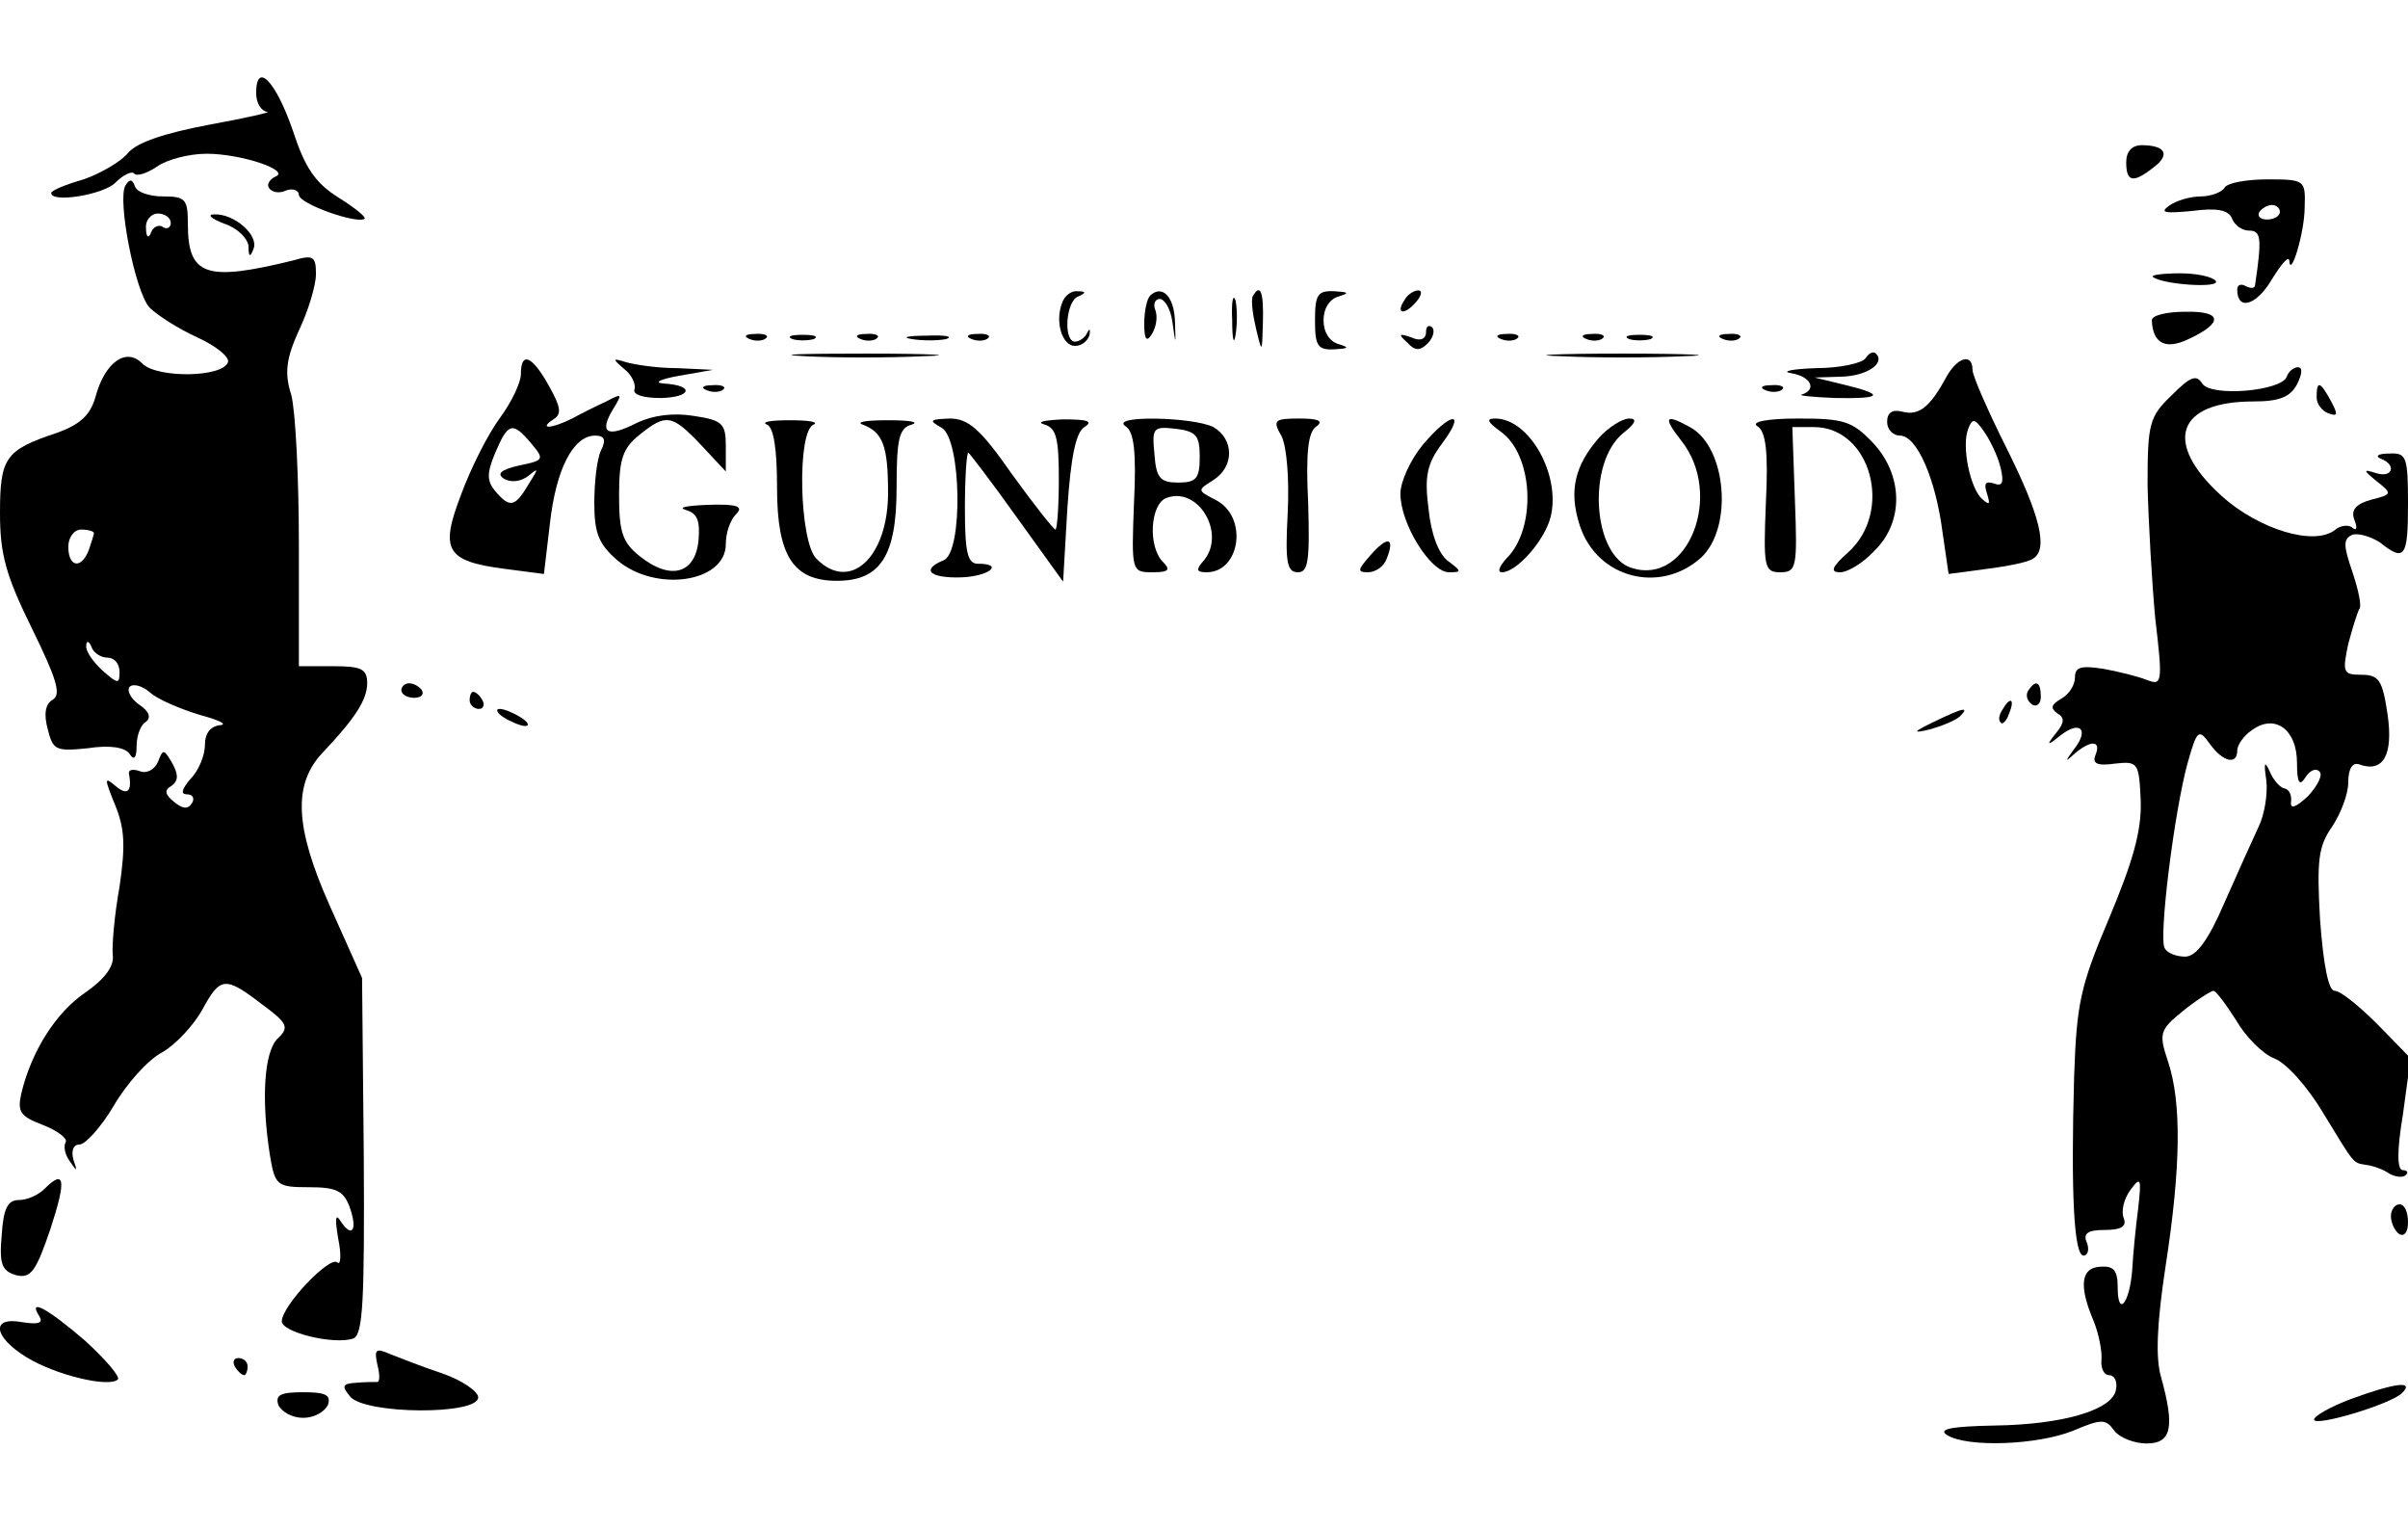 <?xml version="1.0" standalone="no"?>
<!DOCTYPE svg PUBLIC "-//W3C//DTD SVG 20010904//EN"
 "http://www.w3.org/TR/2001/REC-SVG-20010904/DTD/svg10.dtd">
<svg version="1.0" xmlns="http://www.w3.org/2000/svg"
 width="282pt" height="179pt" viewBox="0 0 282 179"
 preserveAspectRatio="xMidYMid meet">

<g transform="translate(0,179) scale(0.1,-0.1)"
fill="#000000" stroke="none">
<path d="M300 1681 c0 -12 6 -21 13 -22 6 0 -24 -7 -68 -15 -53 -10 -85 -21
-95 -33 -8 -10 -32 -24 -52 -31 -21 -6 -38 -13 -38 -16 0 -12 61 -2 75 12 9 9
19 14 22 11 3 -4 15 0 27 8 11 8 37 15 58 15 41 0 100 -20 80 -27 -6 -3 -10
-9 -7 -13 3 -5 12 -7 20 -3 8 3 15 0 15 -5 0 -11 70 -35 77 -28 2 2 -12 13
-31 25 -27 17 -39 35 -53 78 -20 58 -43 82 -43 44z"/>
<path d="M2490 1600 c0 -23 8 -25 32 -6 20 15 14 26 -14 26 -11 0 -18 -7 -18
-20z"/>
<path d="M147 1573 c-10 -16 11 -124 28 -143 9 -9 34 -25 56 -35 22 -10 38
-23 36 -29 -6 -18 -82 -19 -100 -2 -19 20 -44 2 -55 -38 -6 -22 -18 -33 -46
-43 -60 -20 -66 -29 -66 -94 0 -48 7 -73 37 -134 29 -59 35 -78 25 -84 -9 -5
-11 -17 -6 -35 6 -24 9 -26 47 -22 26 4 44 1 49 -7 5 -8 8 -4 8 10 0 12 5 25
11 28 6 5 4 12 -8 20 -10 7 -15 17 -11 21 4 4 15 1 24 -7 9 -8 35 -19 58 -26
22 -6 33 -11 24 -12 -11 -1 -18 -9 -18 -23 0 -12 -7 -30 -17 -40 -10 -12 -12
-18 -4 -18 7 0 9 -5 6 -10 -5 -8 -11 -7 -21 1 -11 9 -12 14 -3 19 8 6 8 13 1
26 -10 17 -11 18 -17 2 -4 -9 -13 -14 -21 -11 -8 3 -14 2 -13 -3 4 -21 -2 -26
-16 -14 -13 11 -13 9 0 -23 11 -27 12 -47 5 -95 -6 -33 -9 -69 -8 -80 2 -13
-9 -28 -32 -44 -34 -23 -63 -68 -75 -118 -5 -22 -1 -27 25 -37 18 -7 29 -16
27 -20 -3 -5 -1 -15 5 -23 8 -12 9 -12 4 2 -3 11 0 18 7 18 7 0 25 20 40 45
15 26 40 54 57 63 16 9 37 32 47 50 21 39 27 39 70 6 30 -22 32 -27 18 -40
-16 -16 -19 -72 -9 -136 6 -36 8 -38 46 -38 31 0 40 -4 47 -22 10 -27 4 -39
-10 -18 -6 10 -7 4 -3 -20 4 -19 3 -32 -1 -28 -9 8 -65 -51 -65 -69 0 -13 62
-28 84 -20 11 5 13 43 12 214 l-2 208 -38 85 c-41 92 -43 142 -8 179 38 40 52
62 52 81 0 17 -7 20 -40 20 l-40 0 0 143 c0 78 -4 157 -9 175 -8 25 -6 42 9
75 11 23 20 53 20 66 0 21 -3 23 -27 16 -102 -25 -123 -18 -123 43 0 29 -3 32
-29 32 -16 0 -31 5 -33 12 -3 8 -6 9 -11 1z m53 -44 c0 -5 -4 -8 -9 -5 -5 4
-12 0 -14 -6 -3 -8 -6 -6 -6 5 -1 9 6 17 14 17 8 0 15 -5 15 -11z m-90 -363
c0 -2 -3 -11 -6 -20 -9 -23 -24 -20 -24 4 0 11 7 20 15 20 8 0 15 -2 15 -4z
m16 -146 c8 0 14 -7 14 -17 0 -14 -2 -14 -20 2 -11 10 -20 23 -19 29 0 6 3 6
6 -1 2 -7 11 -13 19 -13z"/>
<path d="M2605 1570 c-3 -5 -16 -10 -28 -10 -12 0 -29 -5 -37 -11 -11 -8 -5
-9 27 -6 30 4 43 1 47 -9 3 -8 12 -14 20 -14 14 0 15 -9 7 -63 0 -5 -5 -5 -11
-2 -5 3 -10 2 -10 -4 0 -25 22 -19 40 11 11 18 20 29 21 23 1 -22 18 32 18 63
1 31 0 32 -43 32 -25 0 -48 -4 -51 -10z m65 -28 c0 -5 -7 -9 -15 -9 -8 0 -12
4 -9 9 3 4 9 8 15 8 5 0 9 -4 9 -8z"/>
<path d="M263 1528 c15 -5 27 -17 28 -26 0 -13 2 -14 6 -3 6 16 -23 41 -46 40
-9 0 -4 -5 12 -11z"/>
<path d="M2521 1466 c10 -9 79 -14 74 -5 -4 5 -22 9 -42 9 -20 0 -34 -2 -32
-4z"/>
<path d="M1244 1436 c-9 -23 0 -51 15 -51 8 0 15 6 17 13 1 7 0 8 -3 2 -2 -5
-9 -10 -14 -10 -14 0 -11 48 4 53 9 4 9 6 -1 6 -7 1 -15 -5 -18 -13z"/>
<path d="M1347 1444 c-4 -4 -7 -19 -7 -33 0 -19 3 -22 9 -12 5 8 7 20 4 28 -3
7 0 13 5 13 6 0 13 -12 15 -27 4 -28 4 -28 3 1 -1 29 -15 43 -29 30z"/>
<path d="M1443 1415 c0 -22 2 -30 4 -17 2 12 2 30 0 40 -3 9 -5 -1 -4 -23z"/>
<path d="M1467 1443 c-2 -5 0 -21 4 -38 7 -29 7 -29 8 8 1 35 -3 46 -12 30z"/>
<path d="M1540 1415 c0 -30 3 -35 23 -34 16 1 18 2 5 6 -11 3 -18 14 -18 28 0
14 7 25 18 28 13 4 11 5 -5 6 -20 1 -23 -4 -23 -34z"/>
<path d="M1645 1439 c-11 -16 -1 -19 13 -3 7 8 8 14 3 14 -5 0 -13 -5 -16 -11z"/>
<path d="M2520 1415 c1 -27 16 -35 43 -22 41 19 40 33 -4 32 -21 0 -39 -4 -39
-10z"/>
<path d="M1670 1401 c0 -8 -7 -11 -17 -6 -15 5 -16 4 -5 -6 9 -10 15 -10 24
-1 6 6 9 15 5 19 -4 3 -7 1 -7 -6z"/>
<path d="M878 1393 c7 -3 16 -2 19 1 4 3 -2 6 -13 5 -11 0 -14 -3 -6 -6z"/>
<path d="M928 1393 c6 -2 18 -2 25 0 6 3 1 5 -13 5 -14 0 -19 -2 -12 -5z"/>
<path d="M1008 1393 c7 -3 16 -2 19 1 4 3 -2 6 -13 5 -11 0 -14 -3 -6 -6z"/>
<path d="M1068 1393 c12 -2 30 -2 40 0 9 3 -1 5 -23 4 -22 0 -30 -2 -17 -4z"/>
<path d="M1138 1393 c7 -3 16 -2 19 1 4 3 -2 6 -13 5 -11 0 -14 -3 -6 -6z"/>
<path d="M1758 1393 c7 -3 16 -2 19 1 4 3 -2 6 -13 5 -11 0 -14 -3 -6 -6z"/>
<path d="M1858 1393 c7 -3 16 -2 19 1 4 3 -2 6 -13 5 -11 0 -14 -3 -6 -6z"/>
<path d="M1908 1393 c6 -2 18 -2 25 0 6 3 1 5 -13 5 -14 0 -19 -2 -12 -5z"/>
<path d="M2018 1393 c7 -3 16 -2 19 1 4 3 -2 6 -13 5 -11 0 -14 -3 -6 -6z"/>
<path d="M942 1373 c37 -2 100 -2 140 0 40 1 10 3 -67 3 -77 0 -110 -1 -73 -3z"/>
<path d="M1828 1373 c39 -2 105 -2 145 0 39 1 7 3 -73 3 -80 0 -112 -2 -72 -3z"/>
<path d="M2185 1371 c-3 -6 -30 -12 -58 -12 -29 -1 -42 -4 -29 -6 23 -4 30
-19 12 -25 -5 -1 13 -3 40 -4 55 -1 58 4 8 16 l-33 8 32 1 c30 1 51 16 40 27
-3 3 -8 1 -12 -5z"/>
<path d="M610 1352 c0 -10 -11 -33 -25 -52 -14 -19 -34 -59 -45 -89 -25 -65
-18 -78 51 -87 l46 -6 7 59 c7 63 27 103 53 103 11 0 13 -5 7 -17 -5 -10 -8
-38 -8 -62 0 -35 5 -48 27 -67 45 -38 127 -26 127 19 0 13 5 28 12 35 9 9 2
12 -32 11 -25 -1 -37 -3 -27 -6 14 -4 17 -13 15 -36 -4 -39 -33 -47 -69 -18
-20 16 -24 28 -24 71 0 42 4 55 24 71 31 25 38 24 72 -12 l29 -31 0 30 c0 26
-4 30 -37 35 -24 4 -48 1 -67 -8 -35 -18 -45 -12 -28 16 11 18 11 19 -8 9 -11
-5 -29 -14 -40 -20 -24 -12 -40 -13 -22 -1 10 6 9 14 -5 39 -20 36 -33 41 -33
14z m12 -81 c16 -19 15 -20 -14 -26 -22 -5 -27 -10 -17 -16 8 -4 19 -3 28 4
12 10 12 9 0 -10 -16 -27 -22 -28 -39 -8 -10 12 -10 21 0 45 15 35 20 37 42
11z"/>
<path d="M731 1358 c9 -7 14 -18 12 -24 -2 -6 10 -10 31 -10 37 1 39 15 3 17
-12 1 -4 5 18 9 l40 7 -42 2 c-23 0 -50 4 -60 7 -16 5 -16 4 -2 -8z"/>
<path d="M2279 1348 c-19 -35 -32 -45 -51 -40 -12 3 -18 -1 -18 -12 0 -9 7
-16 15 -16 20 0 42 -51 50 -114 l7 -48 45 6 c24 3 49 8 54 12 18 11 8 51 -31
129 -22 44 -40 85 -40 92 0 20 -18 15 -31 -9z m64 -106 c4 -17 2 -22 -8 -18
-10 3 -12 0 -8 -12 4 -13 3 -14 -6 -6 -14 13 -24 62 -16 82 5 13 8 12 19 -4 7
-10 16 -29 19 -42z"/>
<path d="M2678 1349 c-6 -17 -89 -24 -99 -8 -7 11 -14 8 -36 -14 -26 -25 -28
-33 -28 -105 1 -42 5 -113 9 -156 9 -76 8 -79 -10 -72 -10 4 -34 10 -51 13
-26 4 -33 2 -33 -10 0 -9 -7 -20 -16 -25 -12 -7 -13 -11 -5 -17 9 -5 9 -11 -1
-23 -12 -15 -11 -16 5 -3 23 18 34 7 16 -16 -11 -15 -11 -16 1 -5 19 16 31 15
24 -2 -4 -10 2 -13 23 -10 27 3 28 1 30 -44 1 -35 -9 -70 -37 -137 -34 -80
-38 -100 -41 -185 -4 -140 0 -210 11 -210 5 0 7 7 4 15 -5 11 1 15 21 15 19 0
26 4 22 14 -3 8 0 22 8 33 12 16 13 14 9 -22 -3 -22 -6 -54 -7 -72 -3 -39 -17
-56 -17 -20 0 20 -5 25 -20 24 -23 -1 -26 -22 -8 -64 6 -15 10 -36 9 -45 -1
-10 3 -18 9 -18 6 0 10 -7 8 -17 -4 -24 -63 -41 -143 -42 -49 -1 -66 -4 -55
-11 23 -15 106 -12 148 5 33 14 38 14 48 0 6 -8 23 -15 38 -15 29 0 33 19 17
77 -7 23 -5 64 5 130 18 116 19 192 3 240 -11 33 -10 37 17 59 16 13 32 23 36
24 3 0 15 -16 27 -35 11 -19 31 -39 44 -44 14 -5 39 -33 57 -63 39 -64 35 -59
52 -62 7 -1 19 -5 26 -10 7 -4 16 -5 19 -2 4 3 2 6 -3 6 -7 0 -7 23 0 65 l9
66 -38 39 c-22 22 -44 40 -51 40 -7 0 -13 29 -17 83 -4 70 -2 86 14 109 10 15
19 38 19 52 0 16 5 24 13 21 28 -10 40 11 33 59 -6 40 -10 46 -31 46 -21 0
-22 3 -15 36 5 19 11 38 13 41 3 3 -1 22 -8 43 -11 32 -11 39 0 44 7 2 21 -2
32 -9 29 -23 33 -18 33 45 0 56 -2 60 -22 59 -13 0 -17 -3 -10 -6 19 -7 14
-23 -5 -17 -16 5 -16 4 1 -10 18 -14 17 -15 -7 -21 -18 -5 -24 -12 -20 -23 4
-10 3 -14 -2 -10 -4 4 -14 3 -20 -2 -24 -20 -90 0 -134 40 -68 62 -52 110 38
110 30 0 43 5 51 20 6 12 7 20 1 20 -5 0 -11 -5 -13 -11z m12 -452 c0 -24 3
-28 10 -17 5 8 12 11 16 7 5 -4 -2 -17 -13 -29 -14 -13 -21 -16 -20 -7 1 8 -2
15 -8 16 -5 1 -13 10 -17 20 -6 13 -7 10 -4 -10 2 -16 -2 -41 -9 -55 -7 -15
-25 -55 -40 -89 -19 -44 -33 -63 -46 -63 -10 0 -21 4 -24 10 -7 12 11 159 27
217 11 39 13 40 26 22 15 -21 32 -25 32 -8 0 7 8 18 17 24 27 20 53 1 53 -38z"/>
<path d="M828 1333 c7 -3 16 -2 19 1 4 3 -2 6 -13 5 -11 0 -14 -3 -6 -6z"/>
<path d="M2068 1333 c7 -3 16 -2 19 1 4 3 -2 6 -13 5 -11 0 -14 -3 -6 -6z"/>
<path d="M2713 1325 c0 -8 6 -16 14 -19 11 -4 11 -1 3 14 -13 24 -17 25 -17 5z"/>
<path d="M898 1293 c8 -3 12 -28 12 -74 0 -80 19 -109 70 -109 51 0 70 29 70
109 0 58 3 70 18 74 9 3 -3 5 -28 5 -25 0 -38 -2 -30 -5 24 -9 30 -25 30 -80
0 -76 -45 -117 -84 -77 -20 20 -23 150 -3 157 6 3 -6 5 -28 5 -22 0 -34 -2
-27 -5z"/>
<path d="M1103 1289 c23 -14 25 -146 2 -155 -27 -11 -16 -21 20 -20 33 1 52
16 20 16 -12 0 -15 14 -15 65 0 36 2 65 4 65 1 0 27 -34 57 -76 l54 -75 5 86
c4 60 10 89 20 95 11 7 3 9 -25 9 -22 -1 -32 -3 -22 -6 14 -4 17 -16 17 -64 0
-32 -2 -59 -4 -59 -2 0 -25 29 -51 65 -37 53 -51 65 -73 65 -23 -1 -25 -2 -9
-11z"/>
<path d="M1318 1291 c10 -6 13 -30 10 -90 -3 -80 -3 -81 22 -81 19 0 21 3 12
12 -18 18 -15 68 4 75 37 14 70 -41 44 -73 -10 -11 -9 -14 3 -14 40 0 49 66
10 85 -21 11 -21 11 -2 23 25 16 24 48 0 62 -24 12 -122 14 -103 1z m87 -36
c0 -25 -4 -30 -25 -30 -21 0 -26 5 -28 33 -3 31 -2 33 25 30 24 -3 28 -8 28
-33z"/>
<path d="M1501 1279 c6 -13 9 -50 7 -90 -3 -57 -1 -69 12 -69 12 0 14 13 12
81 -3 60 0 84 10 90 8 6 2 9 -20 9 -30 0 -32 -2 -21 -21z"/>
<path d="M1666 1269 c-14 -17 -26 -43 -26 -57 0 -35 35 -92 57 -92 15 0 15 1
-1 13 -11 8 -20 31 -23 61 -5 38 -2 53 16 77 29 39 10 37 -23 -2z"/>
<path d="M1757 1285 c39 -27 43 -114 7 -149 -8 -9 -11 -16 -5 -16 17 0 50 37
57 65 12 49 -25 115 -65 115 -11 0 -9 -4 6 -15z"/>
<path d="M1873 1278 c-29 -33 -36 -63 -23 -103 20 -62 94 -81 142 -38 38 35
30 130 -13 153 -29 16 -32 12 -10 -16 50 -63 8 -170 -58 -149 -46 14 -53 123
-10 158 14 11 17 17 7 17 -8 0 -24 -10 -35 -22z"/>
<path d="M2058 1291 c10 -6 13 -30 10 -90 -3 -75 -2 -81 17 -81 19 0 20 6 17
85 l-3 85 25 0 c67 0 94 -99 40 -147 -19 -17 -21 -23 -9 -23 9 0 27 11 40 25
35 34 34 89 -2 127 -24 25 -34 28 -87 28 -37 0 -56 -4 -48 -9z"/>
<path d="M1605 1140 c-15 -17 -16 -20 -3 -20 9 0 19 7 22 16 10 25 1 27 -19 4z"/>
<path d="M470 982 c0 -5 7 -9 15 -9 8 0 12 4 9 9 -3 4 -9 8 -15 8 -5 0 -9 -4
-9 -8z"/>
<path d="M2375 981 c-3 -5 -1 -12 5 -16 5 -3 10 1 10 9 0 18 -6 21 -15 7z"/>
<path d="M550 970 c0 -5 5 -10 11 -10 5 0 7 5 4 10 -3 6 -8 10 -11 10 -2 0 -4
-4 -4 -10z"/>
<path d="M2345 959 c-4 -6 -5 -12 -2 -15 2 -3 7 2 10 11 7 17 1 20 -8 4z"/>
<path d="M590 950 c8 -5 20 -10 25 -10 6 0 3 5 -5 10 -8 5 -19 10 -25 10 -5 0
-3 -5 5 -10z"/>
<path d="M2265 945 c-25 -12 -26 -14 -5 -9 14 4 29 10 35 15 12 12 5 11 -30
-6z"/>
<path d="M52 398 c-7 -7 -20 -13 -30 -13 -13 0 -18 -10 -20 -41 -3 -34 0 -42
17 -47 17 -4 23 4 40 54 19 58 17 71 -7 47z"/>
<path d="M2800 366 c0 -8 5 -18 10 -21 6 -3 10 3 10 14 0 12 -4 21 -10 21 -5
0 -10 -6 -10 -14z"/>
<path d="M46 249 c5 -8 -1 -10 -20 -7 -37 7 -34 -17 5 -41 34 -21 97 -36 107
-26 3 3 -14 23 -38 45 -44 38 -68 51 -54 29z"/>
<path d="M442 192 c3 -12 3 -21 -1 -20 -3 0 -14 0 -25 -1 -15 -1 -16 -4 -6
-16 17 -21 150 -22 150 -1 0 7 -19 20 -42 28 -24 8 -52 19 -62 23 -16 7 -18 5
-14 -13z"/>
<path d="M275 190 c3 -5 8 -10 11 -10 2 0 4 5 4 10 0 6 -5 10 -11 10 -5 0 -7
-4 -4 -10z"/>
<path d="M2753 152 c-24 -9 -43 -20 -43 -24 0 -9 90 18 103 31 15 15 -8 12
-60 -7z"/>
<path d="M326 145 c4 -8 16 -15 29 -15 13 0 25 7 29 15 4 12 -3 15 -29 15 -26
0 -33 -3 -29 -15z"/>
</g>
</svg>
